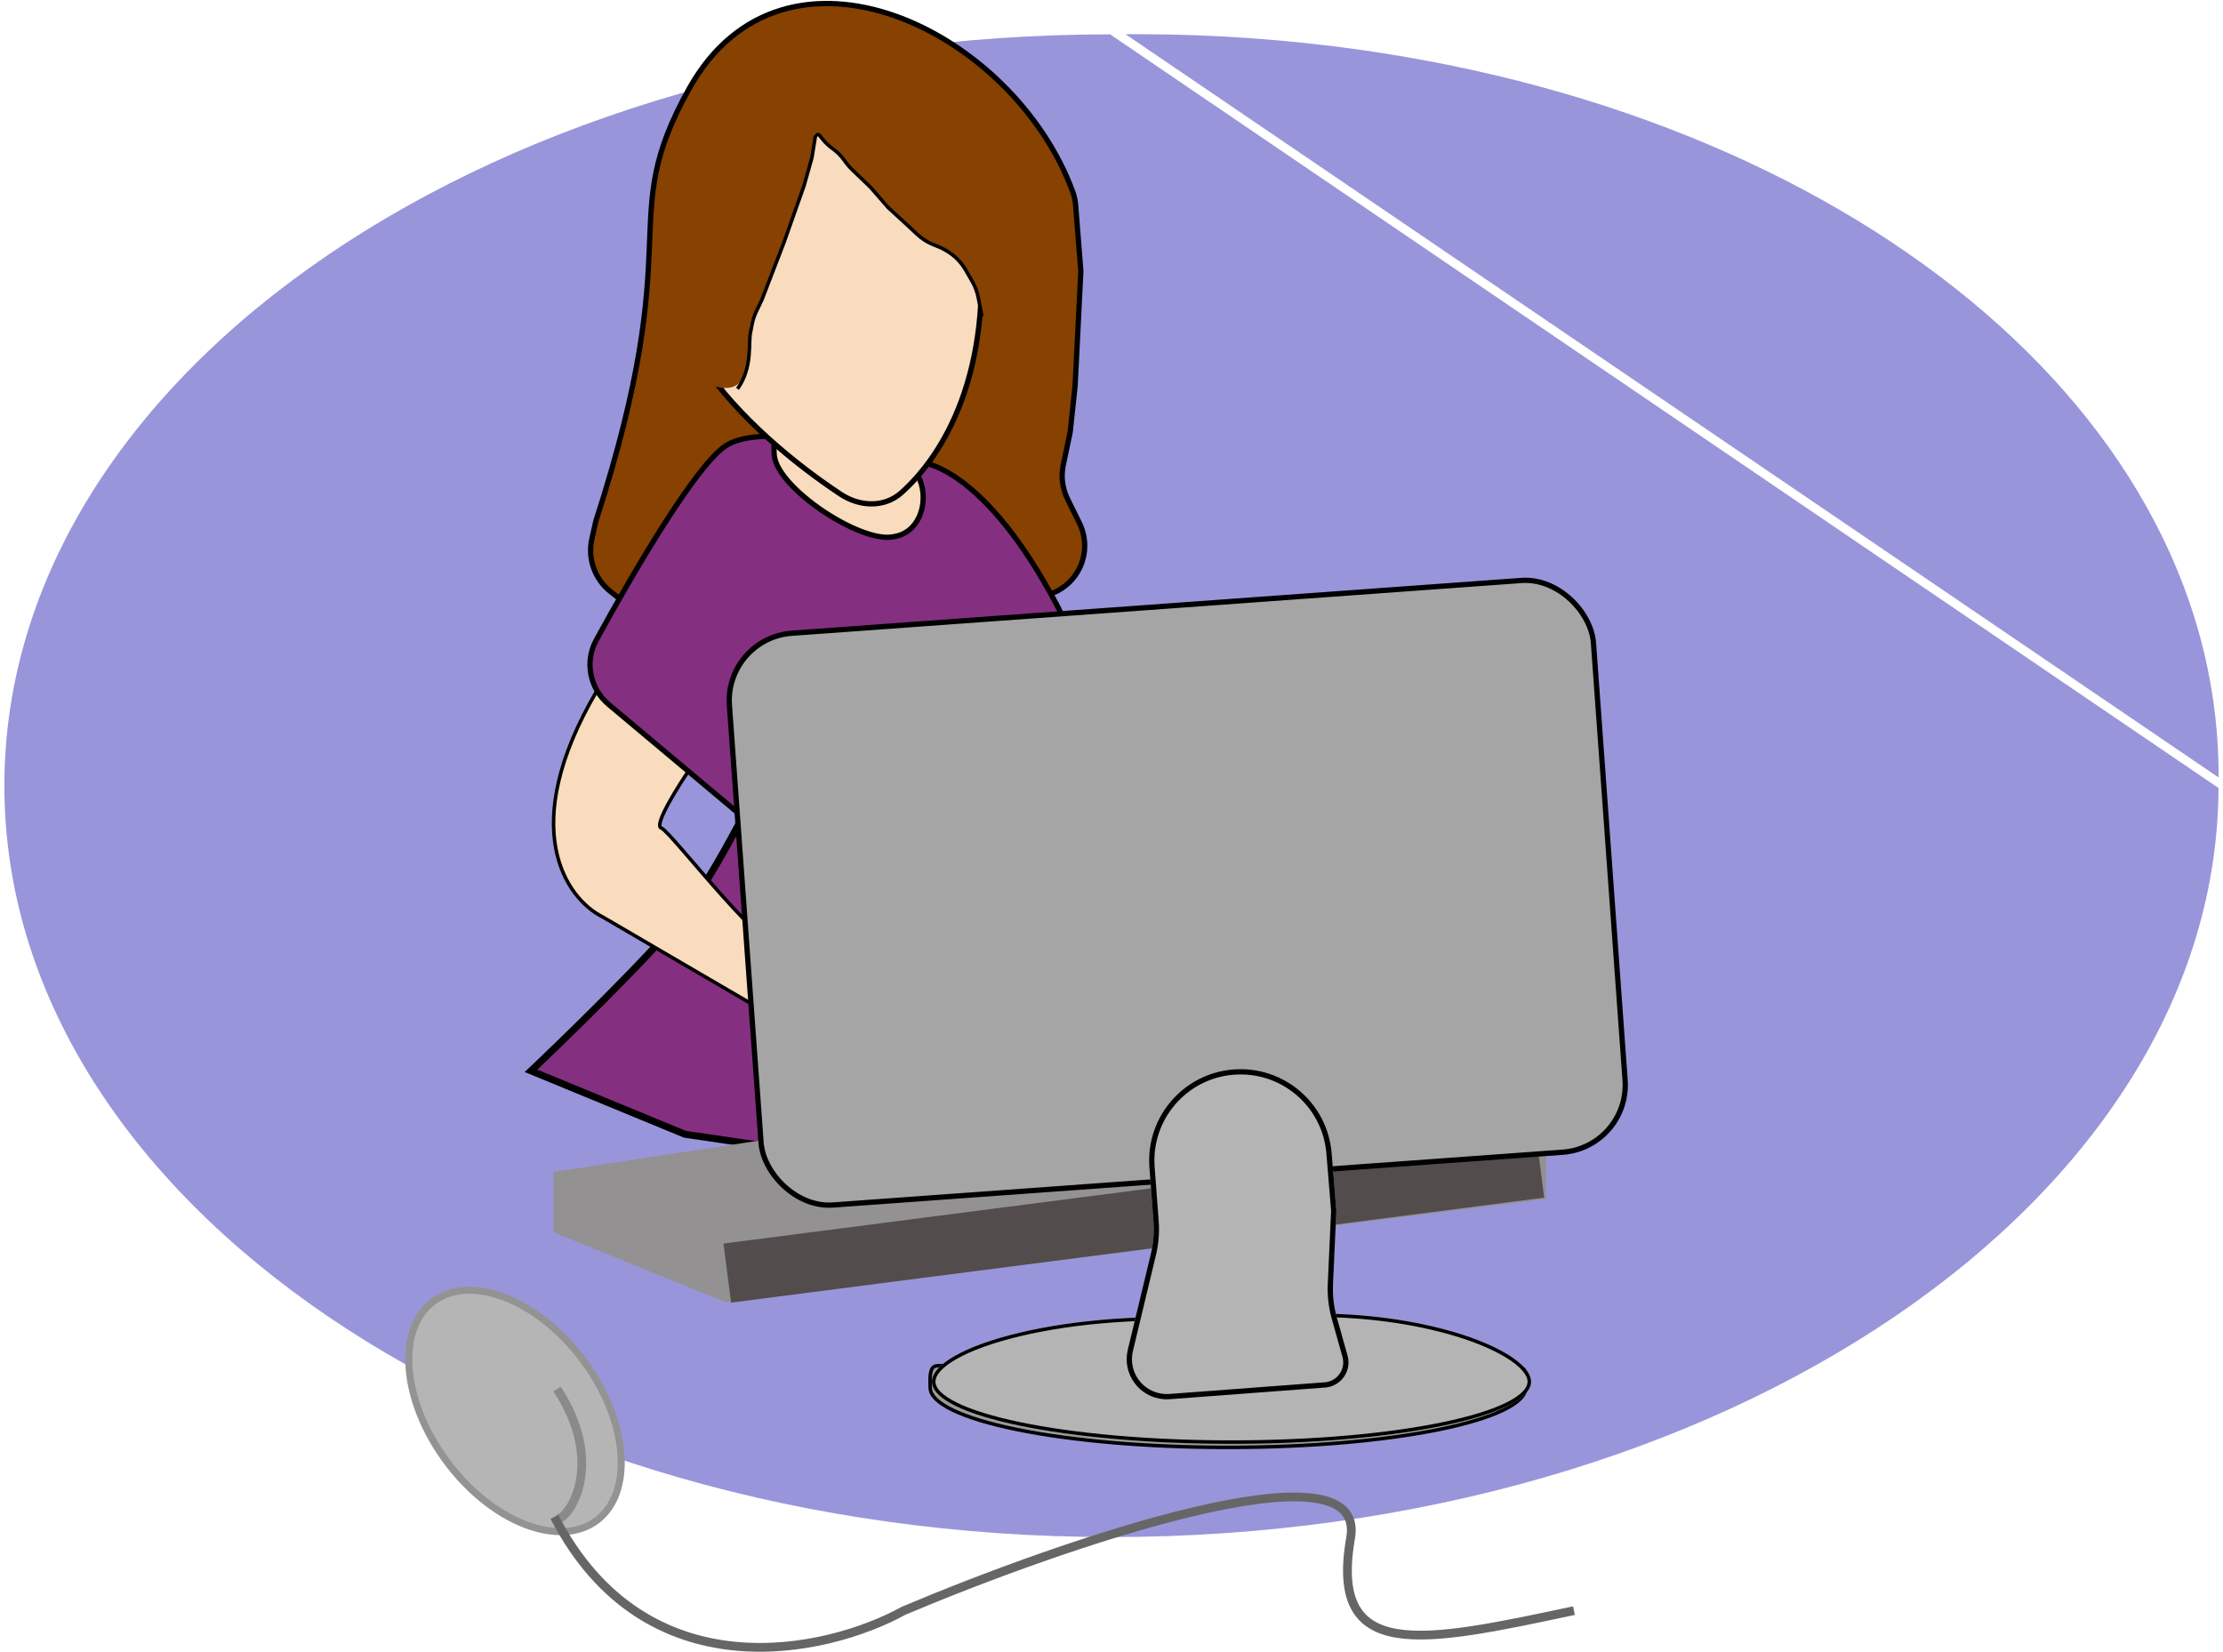 <svg width="1269" height="943" viewBox="0 0 1269 943" fill="none" xmlns="http://www.w3.org/2000/svg">
<g id="homeImage">
<g id="background">
<path d="M1268.95 448.549C1268.95 686.833 984.886 880 634.475 880C284.064 880 0 686.833 0 448.549C0 210.264 284.064 17.097 634.475 17.097C677.839 16.479 720.147 18.823 761 23.857C1054.39 60.011 1272.79 234.948 1268.95 448.549Z" fill="#9995DB"/>
<path d="M1268.95 448.549C1268.95 686.833 984.886 880 634.475 880C284.064 880 0 686.833 0 448.549C0 210.264 284.064 17.097 634.475 17.097C677.839 16.479 720.147 18.823 761 23.857C1054.39 60.011 1272.79 234.948 1268.95 448.549Z" fill="#9995DB"/>
<path d="M1268.95 448.549C1268.95 686.833 984.886 880 634.475 880C284.064 880 0 686.833 0 448.549C0 210.264 284.064 17.097 634.475 17.097C677.839 16.479 720.147 18.823 761 23.857C1054.39 60.011 1272.79 234.948 1268.95 448.549Z" fill="#9995DB"/>
<path d="M1268.95 448.549C1268.95 686.833 984.886 880 634.475 880C284.064 880 0 686.833 0 448.549C0 210.264 284.064 17.097 634.475 17.097C677.839 16.479 720.147 18.823 761 23.857C1054.39 60.011 1272.79 234.948 1268.95 448.549Z" fill="#9995DB"/>
<path d="M1268.95 448.549C1268.95 686.833 984.886 880 634.475 880C284.064 880 0 686.833 0 448.549C0 210.264 284.064 17.097 634.475 17.097M1268.95 448.549C1021.17 280.056 882.253 185.589 634.475 17.097M1268.95 448.549C1272.79 234.948 1054.39 60.011 761 23.857C720.147 18.823 677.839 16.479 634.475 17.097" stroke="white" stroke-width="5"/>
</g>
<g id="person">
<path id="hairBack" d="M393.5 50.43C350.494 127.323 393.5 132.5 340.163 297.428L337.869 307.619C335.335 318.881 339.487 330.599 348.548 337.752L367.353 352.599C373.373 357.352 380.985 359.618 388.624 358.932L592.63 340.625C600.443 339.924 607.645 336.107 612.612 330.035C619.853 321.182 621.255 308.916 616.2 298.657L609.423 284.905C606.458 278.888 605.595 272.049 606.973 265.483L610.923 246.658L613.728 220.194L617 154.785L614.018 117.016C613.825 114.576 613.35 112.167 612.514 109.867C578.677 16.858 447.655 -46.398 393.5 50.43Z" fill="#874100" stroke="black" stroke-width="3"/>
<path id="chestLower" d="M303.121 611.329C303.155 611.297 303.19 611.264 303.225 611.231C304.744 609.79 306.948 607.694 309.69 605.068C315.174 599.816 322.813 592.443 331.429 583.963C348.652 567.01 369.819 545.595 385.5 527.823C395.035 517.016 406.331 498.78 417.871 477.654C429.434 456.486 441.319 432.273 452.021 409.41C462.724 386.544 472.253 365.01 479.106 349.194C482.533 341.285 485.291 334.804 487.193 330.3C487.77 328.933 488.269 327.747 488.683 326.759L674.313 611.408L607.343 654.544L496.57 662.989L391.034 647.557L303.121 611.329Z" fill="#852F81" stroke="black" stroke-width="4"/>
<g id="arms">
<path id="Vector 5" d="M343.837 523.357C323.486 513.163 294.418 473.018 340.952 394L394.5 438C387.93 447.526 372.872 471.113 377.487 472.717C383.256 474.723 441.5 552.5 452 543L469 541C469 541 473.5 540.326 486 541.913C498.5 543.5 491.181 548.215 494.5 552.253C499.354 555.894 497.956 552.095 507.5 562.253C514.471 569.673 493.337 603.715 491.5 608C486.786 619 455 608 449 602.5C444.2 598.1 436.86 581 432.29 575L343.837 523.357Z" fill="#F9DBBD" stroke="black" stroke-width="2"/>
<path id="Vector 7" d="M638.344 519.451C654.89 507.246 674.523 467.259 620.696 404.943L579.847 452.198C587.191 459.559 604.299 477.976 600.436 480.119C595.608 482.799 555.853 560.577 545.009 553.86L529.544 554.783C529.544 554.783 525.428 554.899 514.535 558.274C503.642 561.648 510.903 564.649 508.575 568.734C504.818 572.711 505.47 569.14 498.552 579.605C493.498 587.248 517.656 613.923 519.963 617.411C525.884 626.365 552.495 611.644 556.983 605.846C560.574 601.208 564.443 584.972 567.578 578.96L638.344 519.451Z" fill="#F9DBBD" stroke="black" stroke-width="2"/>
</g>
<g id="chestBase" filter="url(#filter0_d_1_379)">
<path d="M526.662 260.075C547.806 263.953 589.68 295.408 628.936 399.034C632.797 409.228 630.502 420.742 623.252 428.883L540.367 521.947C529.579 534.06 511.117 535.404 498.688 524.982L347.473 398.182C336.684 389.135 333.613 373.798 340.364 361.441C362.809 320.355 397.212 262.107 414 250.692C432.757 237.937 486.402 249.399 515.545 258.022C519.16 259.092 522.954 259.395 526.662 260.075Z" fill="#852F81"/>
<path d="M526.662 260.075C547.806 263.953 589.68 295.408 628.936 399.034C632.797 409.228 630.502 420.742 623.252 428.883L540.367 521.947C529.579 534.06 511.117 535.404 498.688 524.982L347.473 398.182C336.684 389.135 333.613 373.798 340.364 361.441C362.809 320.355 397.212 262.107 414 250.692C432.757 237.937 486.402 249.399 515.545 258.022C519.16 259.092 522.954 259.395 526.662 260.075Z" stroke="black" stroke-width="3"/>
</g>
<g id="skin">
<path id="neck" d="M511.304 306.156L509.843 306.446C491.261 310.139 443.974 278.907 441.999 260.064C440.777 248.408 446.444 221.689 458.14 222.44C495.641 224.849 540.385 230.843 525.611 242.499C516.559 249.64 518.201 260.576 523.927 271.341C530.884 284.422 525.836 303.268 511.304 306.156Z" fill="#F9DBBD" stroke="black" stroke-width="3"/>
<g id="face" filter="url(#filter1_d_1_379)">
<path d="M514.51 263.325C538.781 241.697 566.95 194.67 558.846 114.322C552.11 36.119 444.444 9.435 391.682 96.855C353.86 159.519 426.3 228.641 479.784 264.096C490.644 271.296 504.782 271.993 514.51 263.325Z" fill="#F9DBBD"/>
<path d="M514.51 263.325C538.781 241.697 566.95 194.67 558.846 114.322C552.11 36.119 444.444 9.435 391.682 96.855C353.86 159.519 426.3 228.641 479.784 264.096C490.644 271.296 504.782 271.993 514.51 263.325Z" stroke="black" stroke-width="3"/>
</g>
</g>
<path id="hairFront" d="M375 151C371.752 143.152 378.002 83.577 420.728 60.53C428.734 56.211 435.786 49.742 442.171 43.262C448.558 36.782 457.33 31.455 465.423 31.705C474.07 31.971 482.263 37.503 490.915 37.503H496.874H508.995C513.889 37.503 518.709 38.7 523.034 40.99L538.924 49.404C545.368 52.816 553.238 52.431 560.084 54.939C579.544 62.07 576.066 107.873 584.51 135.898C594.297 168.377 572.499 200.857 566.271 191.304C560.043 181.751 559.598 150.705 536.466 141.152C513.334 131.599 463.065 64.11 464.4 77.484C465.735 90.858 435.484 169.191 429.256 180.655C423.028 192.118 436.374 233.815 399.896 217.097C375.997 206.145 378.559 159.598 375 151Z" fill="#874100" stroke="#874100"/>
<path id="hairOutline" d="M421 222C430 209.5 427 195 428.5 189.5L429.28 185.341C429.758 182.791 430.565 180.314 431.68 177.972L435 171L447.5 138.5L459 106L463.5 90L465.426 78.06C465.631 76.79 467.287 76.43 468 77.5V77.5L469.506 79.382C471.161 81.451 473.093 83.281 475.249 84.821V84.821C477.734 86.596 479.92 88.755 481.726 91.218L482.961 92.901C483.985 94.298 485.128 95.603 486.377 96.802L497 107L507 118.5L519 129.5L523.448 133.686C526.127 136.207 529.246 138.214 532.65 139.607L535.952 140.958C537.647 141.651 539.275 142.498 540.816 143.489L541.554 143.963C544.168 145.644 546.503 147.725 548.471 150.131V150.131C549.489 151.375 550.404 152.7 551.207 154.092L554.988 160.645C556.651 163.528 557.823 166.668 558.455 169.936L560.5 180.5" stroke="black" stroke-width="2"/>
</g>
<g id="keyboard" filter="url(#filter2_d_1_379)">
<path d="M316 699.5V665L704 606L882.5 645V680.5L414.5 739.5L316 699.5Z" fill="#939191"/>
<path d="M413 705.942L877.145 646L881.5 679.72L417.355 739.662L413 705.942Z" fill="#524C4C"/>
</g>
<g id="computer">
<g id="computerScreen" style="mix-blend-mode:plus-darker">
<rect x="413.604" y="364.292" width="494.533" height="327.266" rx="38.5" transform="rotate(-4.138 413.604 364.292)" fill="#A5A5A5"/>
<rect x="413.604" y="364.292" width="494.533" height="327.266" rx="38.5" transform="rotate(-4.138 413.604 364.292)" stroke="black" stroke-width="3"/>
</g>
<g id="screenBase" filter="url(#filter3_d_1_379)">
<path id="screenBaseDepth" d="M700.929 752.223L701.041 752.232L701.152 752.216C747.517 745.575 790.133 749.488 821.131 757.459C836.635 761.445 849.193 766.437 857.85 771.604C862.18 774.188 867.785 773.278 870.008 775.793C872.239 778.317 871.008 784.18 871.008 786.266C871.008 788.339 869.987 790.465 867.822 792.633C865.653 794.804 862.403 796.945 858.129 799.015C849.586 803.152 837.158 806.906 821.72 810.068C790.86 816.389 748.181 820.306 701.008 820.306C653.835 820.306 611.156 816.389 580.296 810.068C564.858 806.906 552.431 803.152 543.887 799.015C539.613 796.945 536.363 794.804 534.195 792.633C532.029 790.465 531.008 788.339 531.008 786.266C531.008 784.18 530.341 777.157 532.508 774.793C534.674 772.432 539.606 774.807 543.857 772.452C552.356 767.745 564.727 763.304 580.115 759.684C610.879 752.446 653.524 748.531 700.929 752.223Z" fill="#9A9A9A" stroke="black" stroke-width="2"/>
<g id="screenBase_2" filter="url(#filter4_d_1_379)">
<path d="M872.008 778.793C872.008 798.399 795.449 814.293 701.008 814.293C606.568 814.293 530.008 798.399 530.008 778.793C530.008 759.187 606.008 735.793 701.008 743.293C794.008 729.793 872.008 759.187 872.008 778.793Z" fill="#B4B4B4"/>
<path d="M700.93 744.29L701.041 744.299L701.152 744.283C747.518 737.552 790.133 741.517 821.131 749.596C836.635 753.637 849.193 758.696 857.85 763.932C862.181 766.551 865.498 769.193 867.721 771.742C869.952 774.3 871.008 776.678 871.008 778.793C871.008 780.894 869.987 783.049 867.822 785.246C865.653 787.446 862.403 789.616 858.13 791.714C849.586 795.907 837.159 799.711 821.72 802.916C790.86 809.323 748.182 813.293 701.008 813.293C653.835 813.293 611.156 809.323 580.296 802.916C564.858 799.711 552.431 795.907 543.887 791.714C539.613 789.616 536.363 787.446 534.195 785.246C532.029 783.049 531.008 780.894 531.008 778.793C531.008 776.678 532.033 774.397 534.201 772.002C536.366 769.609 539.606 767.179 543.857 764.792C552.356 760.021 564.727 755.52 580.115 751.851C610.879 744.516 653.524 740.547 700.93 744.29Z" stroke="black" stroke-width="2"/>
</g>
</g>
<g id="screenNeck" filter="url(#filter5_d_1_379)">
<path d="M646.137 646.473C643.981 617.737 665.528 592.695 694.263 590.539C722.861 588.394 747.83 609.731 750.169 638.313L752.863 671.228L750.949 713.132C750.657 719.532 751.392 725.936 753.125 732.103L759.246 753.881C759.602 755.15 759.783 756.461 759.783 757.779C759.783 765.316 753.972 771.579 746.456 772.143L657.783 778.796C656.646 778.881 655.503 778.882 654.366 778.797C640.287 777.746 630.501 764.333 633.799 750.606L646.96 695.818C648.414 689.765 648.917 683.523 648.451 677.315L646.137 646.473Z" fill="#B4B4B4"/>
<path d="M647.633 646.36C645.539 618.451 666.466 594.129 694.375 592.035C722.151 589.951 746.402 610.675 748.674 638.436L751.36 671.255L749.451 713.064C749.151 719.623 749.904 726.188 751.681 732.509L757.802 754.287C758.121 755.424 758.283 756.598 758.283 757.779C758.283 764.531 753.077 770.142 746.344 770.648L657.671 777.3C656.608 777.38 655.54 777.38 654.477 777.301C641.321 776.319 632.176 763.785 635.257 750.956L648.418 696.169C649.909 689.964 650.424 683.566 649.947 677.203L647.633 646.36Z" stroke="black" stroke-width="3"/>
</g>
<g id="mouse">
<g id="Ellipse 1" filter="url(#filter6_d_1_379)">
<ellipse cx="294" cy="799.5" rx="80" ry="50.5" transform="rotate(53.332 294 799.5)" fill="#B5B5B5"/>
<path d="M340.58 862.064C330.139 869.838 315.458 870.342 299.858 864.332C284.287 858.333 268.1 845.927 255.098 828.463C242.095 810.999 234.852 791.935 233.57 775.297C232.286 758.629 236.98 744.709 247.42 736.936C257.861 729.162 272.542 728.658 288.142 734.668C303.713 740.667 319.9 753.073 332.902 770.537C345.905 788.001 353.148 807.065 354.43 823.703C355.714 840.371 351.021 854.291 340.58 862.064Z" stroke="black" stroke-opacity="0.19" stroke-width="4"/>
</g>
<path id="Vector 8" d="M318 793C345 834 326.5 865.5 318 867.5" stroke="#524C4C" stroke-opacity="0.42" stroke-width="5"/>
<path id="Vector 9" d="M316.5 866C368.5 966.8 471.5 944 516 919.5C605.167 881.833 781 820.8 771 878C758.5 949.5 811.5 938 898.5 919.5" stroke="#666666" stroke-width="5"/>
</g>
</g>
</g>
<defs>
<filter id="filter0_d_1_379" x="331.293" y="243.5" width="304.999" height="297.995" filterUnits="userSpaceOnUse" color-interpolation-filters="sRGB">
<feFlood flood-opacity="0" result="BackgroundImageFix"/>
<feColorMatrix in="SourceAlpha" type="matrix" values="0 0 0 0 0 0 0 0 0 0 0 0 0 0 0 0 0 0 127 0" result="hardAlpha"/>
<feOffset dy="4"/>
<feGaussianBlur stdDeviation="2"/>
<feComposite in2="hardAlpha" operator="out"/>
<feColorMatrix type="matrix" values="0 0 0 0 0 0 0 0 0 0 0 0 0 0 0 0 0 0 0.25 0"/>
<feBlend mode="normal" in2="BackgroundImageFix" result="effect1_dropShadow_1_379"/>
<feBlend mode="normal" in="SourceGraphic" in2="effect1_dropShadow_1_379" result="shape"/>
</filter>
<filter id="filter1_d_1_379" x="375.673" y="40.894" width="190.093" height="252.267" filterUnits="userSpaceOnUse" color-interpolation-filters="sRGB">
<feFlood flood-opacity="0" result="BackgroundImageFix"/>
<feColorMatrix in="SourceAlpha" type="matrix" values="0 0 0 0 0 0 0 0 0 0 0 0 0 0 0 0 0 0 127 0" result="hardAlpha"/>
<feOffset dy="18"/>
<feGaussianBlur stdDeviation="2"/>
<feComposite in2="hardAlpha" operator="out"/>
<feColorMatrix type="matrix" values="0 0 0 0 0 0 0 0 0 0 0 0 0 0 0 0 0 0 0.25 0"/>
<feBlend mode="normal" in2="BackgroundImageFix" result="effect1_dropShadow_1_379"/>
<feBlend mode="normal" in="SourceGraphic" in2="effect1_dropShadow_1_379" result="shape"/>
</filter>
<filter id="filter2_d_1_379" x="312" y="606" width="574.5" height="141.662" filterUnits="userSpaceOnUse" color-interpolation-filters="sRGB">
<feFlood flood-opacity="0" result="BackgroundImageFix"/>
<feColorMatrix in="SourceAlpha" type="matrix" values="0 0 0 0 0 0 0 0 0 0 0 0 0 0 0 0 0 0 127 0" result="hardAlpha"/>
<feOffset dy="4"/>
<feGaussianBlur stdDeviation="2"/>
<feComposite in2="hardAlpha" operator="out"/>
<feColorMatrix type="matrix" values="0 0 0 0 0 0 0 0 0 0 0 0 0 0 0 0 0 0 0.25 0"/>
<feBlend mode="normal" in2="BackgroundImageFix" result="effect1_dropShadow_1_379"/>
<feBlend mode="normal" in="SourceGraphic" in2="effect1_dropShadow_1_379" result="shape"/>
</filter>
<filter id="filter3_d_1_379" x="525.912" y="739.864" width="350.435" height="91.442" filterUnits="userSpaceOnUse" color-interpolation-filters="sRGB">
<feFlood flood-opacity="0" result="BackgroundImageFix"/>
<feColorMatrix in="SourceAlpha" type="matrix" values="0 0 0 0 0 0 0 0 0 0 0 0 0 0 0 0 0 0 127 0" result="hardAlpha"/>
<feOffset dy="6"/>
<feGaussianBlur stdDeviation="2"/>
<feComposite in2="hardAlpha" operator="out"/>
<feColorMatrix type="matrix" values="0 0 0 0 0 0 0 0 0 0 0 0 0 0 0 0 0 0 0.25 0"/>
<feBlend mode="normal" in2="BackgroundImageFix" result="effect1_dropShadow_1_379"/>
<feBlend mode="normal" in="SourceGraphic" in2="effect1_dropShadow_1_379" result="shape"/>
</filter>
<filter id="filter4_d_1_379" x="528.008" y="739.864" width="350" height="82.429" filterUnits="userSpaceOnUse" color-interpolation-filters="sRGB">
<feFlood flood-opacity="0" result="BackgroundImageFix"/>
<feColorMatrix in="SourceAlpha" type="matrix" values="0 0 0 0 0 0 0 0 0 0 0 0 0 0 0 0 0 0 127 0" result="hardAlpha"/>
<feOffset dx="2" dy="4"/>
<feGaussianBlur stdDeviation="2"/>
<feComposite in2="hardAlpha" operator="out"/>
<feColorMatrix type="matrix" values="0 0 0 0 0 0 0 0 0 0 0 0 0 0 0 0 0 0 0.25 0"/>
<feBlend mode="normal" in2="BackgroundImageFix" result="effect1_dropShadow_1_379"/>
<feBlend mode="normal" in="SourceGraphic" in2="effect1_dropShadow_1_379" result="shape"/>
</filter>
<filter id="filter5_d_1_379" x="633.157" y="590.391" width="146.626" height="218.47" filterUnits="userSpaceOnUse" color-interpolation-filters="sRGB">
<feFlood flood-opacity="0" result="BackgroundImageFix"/>
<feColorMatrix in="SourceAlpha" type="matrix" values="0 0 0 0 0 0 0 0 0 0 0 0 0 0 0 0 0 0 127 0" result="hardAlpha"/>
<feOffset dx="10" dy="20"/>
<feGaussianBlur stdDeviation="5"/>
<feComposite in2="hardAlpha" operator="out"/>
<feColorMatrix type="matrix" values="0 0 0 0 0 0 0 0 0 0 0 0 0 0 0 0 0 0 0.25 0"/>
<feBlend mode="normal" in2="BackgroundImageFix" result="effect1_dropShadow_1_379"/>
<feBlend mode="normal" in="SourceGraphic" in2="effect1_dropShadow_1_379" result="shape"/>
</filter>
<filter id="filter6_d_1_379" x="227.364" y="728.581" width="133.273" height="151.838" filterUnits="userSpaceOnUse" color-interpolation-filters="sRGB">
<feFlood flood-opacity="0" result="BackgroundImageFix"/>
<feColorMatrix in="SourceAlpha" type="matrix" values="0 0 0 0 0 0 0 0 0 0 0 0 0 0 0 0 0 0 127 0" result="hardAlpha"/>
<feOffset dy="6"/>
<feGaussianBlur stdDeviation="2"/>
<feComposite in2="hardAlpha" operator="out"/>
<feColorMatrix type="matrix" values="0 0 0 0 0 0 0 0 0 0 0 0 0 0 0 0 0 0 0.25 0"/>
<feBlend mode="normal" in2="BackgroundImageFix" result="effect1_dropShadow_1_379"/>
<feBlend mode="normal" in="SourceGraphic" in2="effect1_dropShadow_1_379" result="shape"/>
</filter>
</defs>
</svg>
